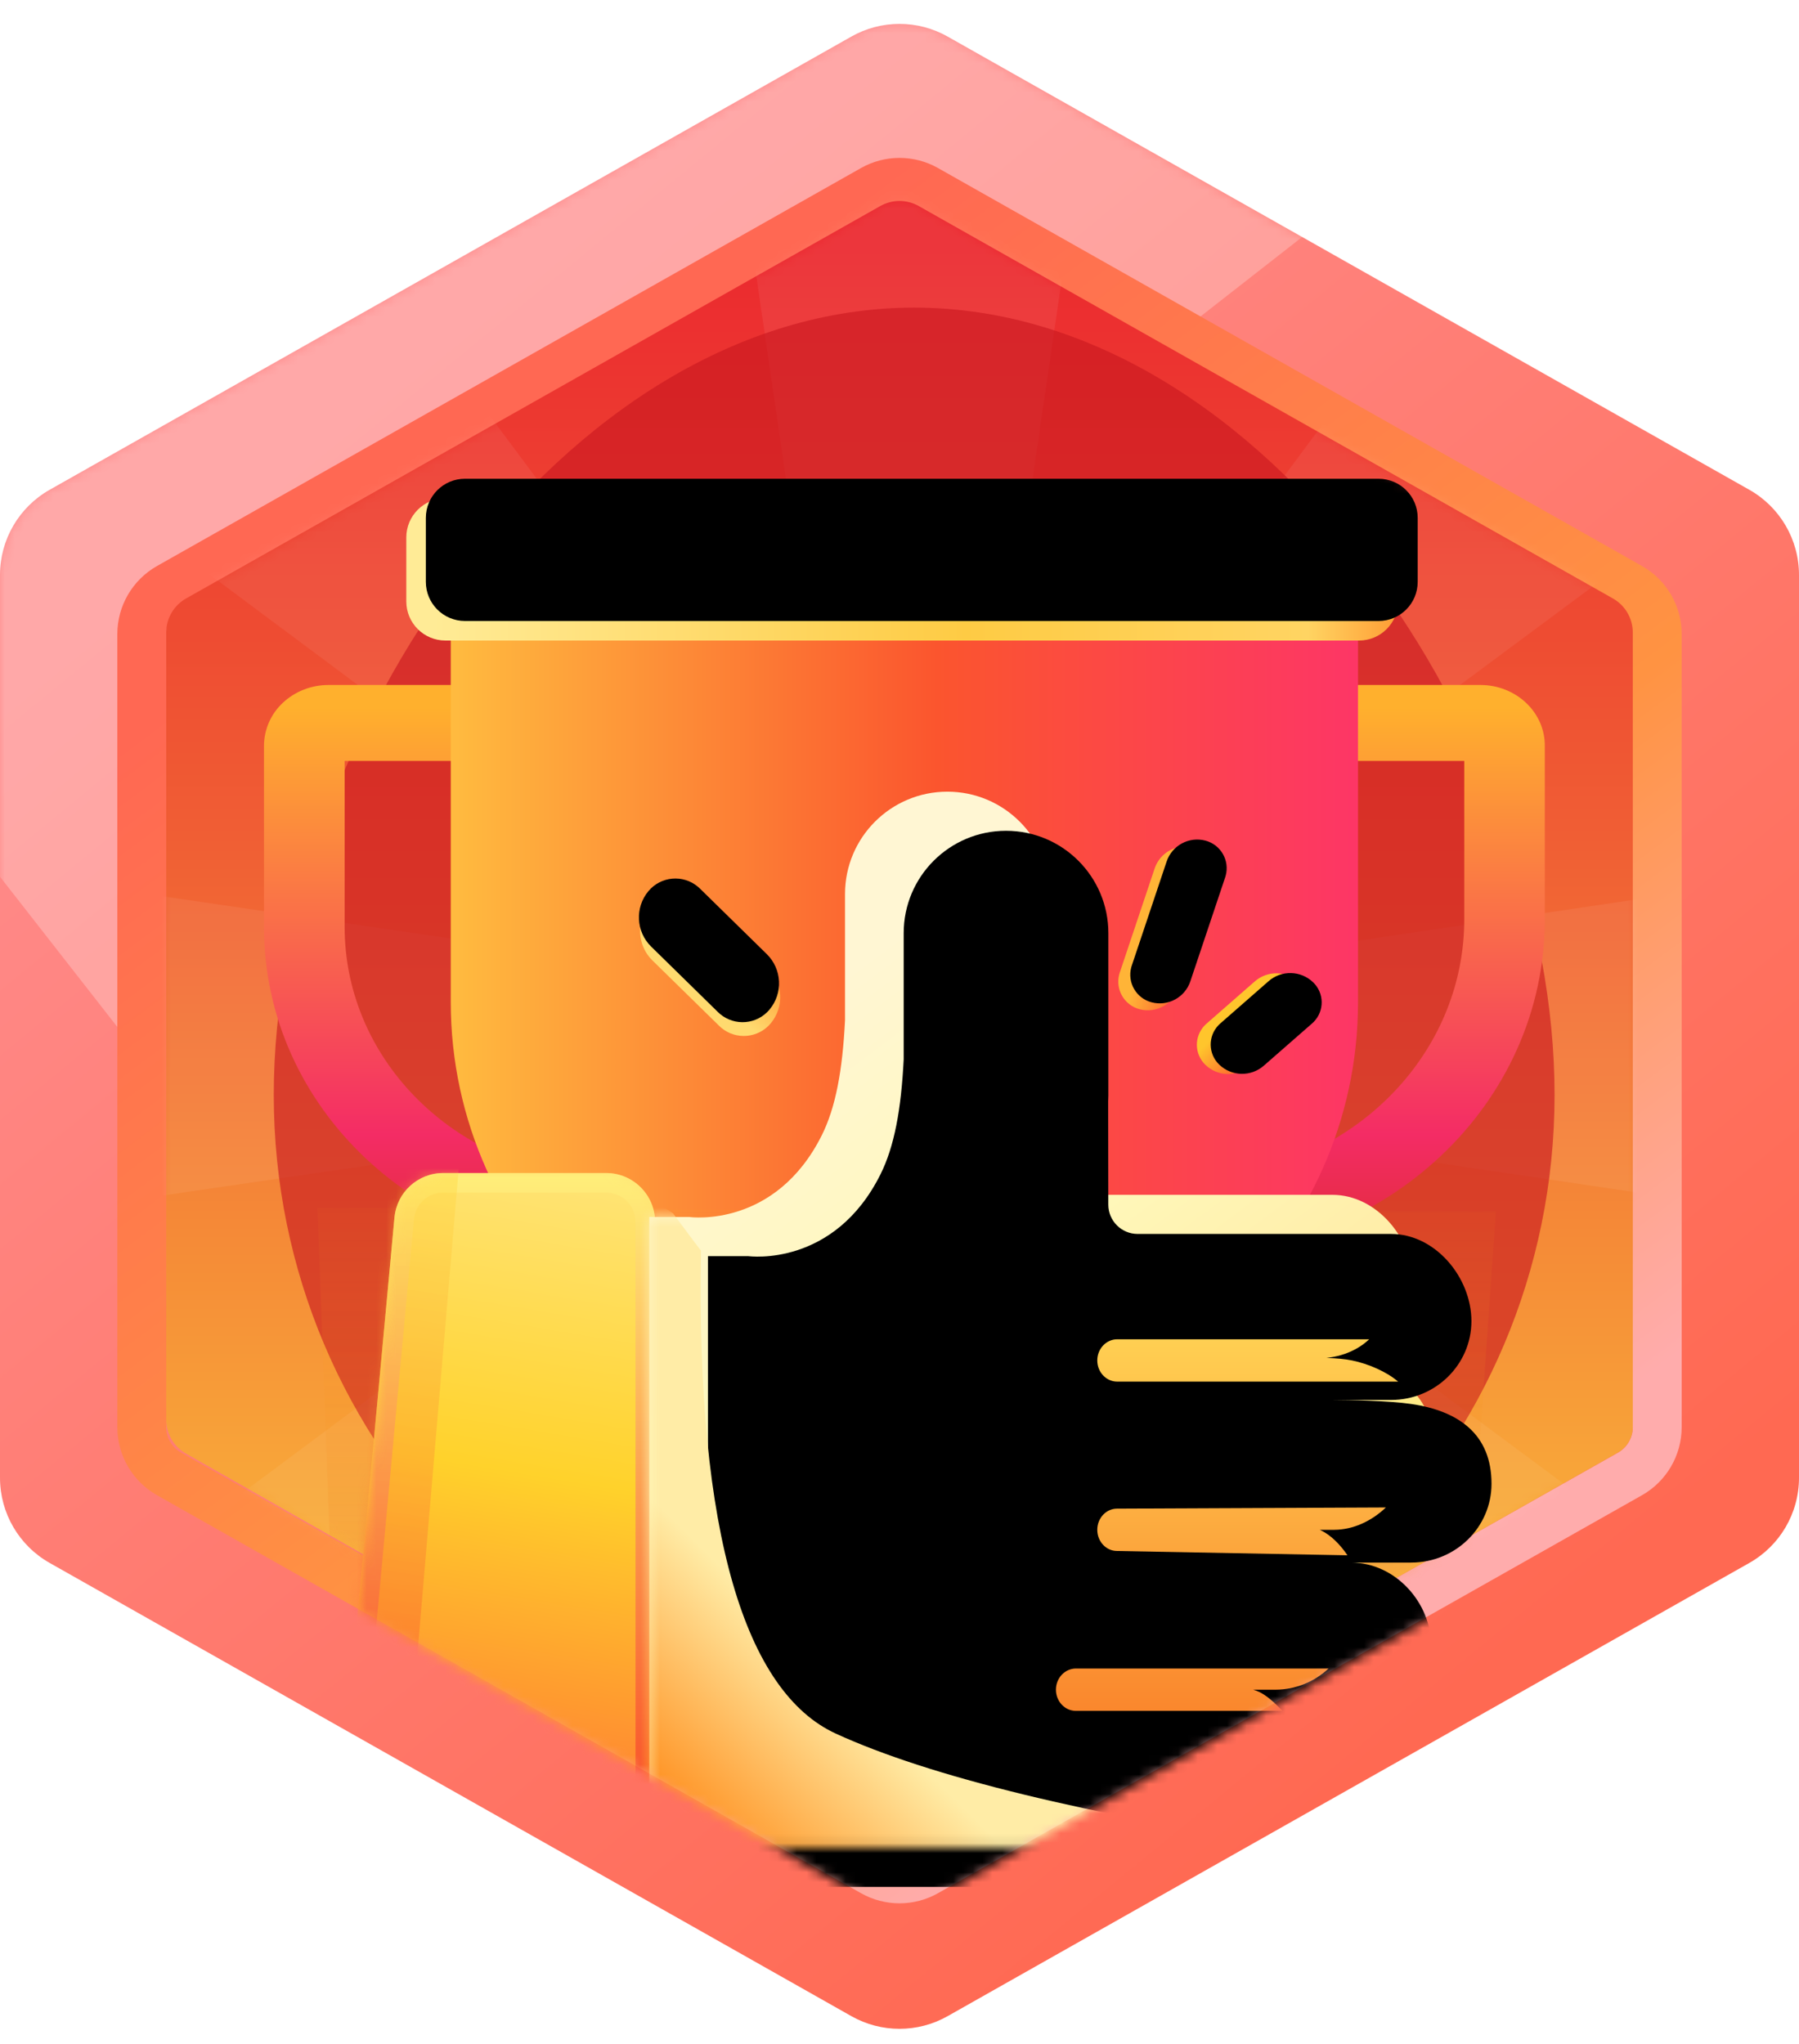 <svg xmlns:xlink="http://www.w3.org/1999/xlink" xmlns="http://www.w3.org/2000/svg" version="1.1" viewBox="0 0 184 209" height="209px" width="184px">
    <title>23.颇有名气</title>
    <defs>
        <linearGradient id="linearGradient-1" y2="17.288%" x2="23.637%" y1="87.314%" x1="74.451%">
            <stop offset="0%" stop-color="#FF6952"></stop>
            <stop offset="100%" stop-color="#FF8B8B"></stop>
        </linearGradient>
        <path id="path-2" d="M96.921,2.781 L178.921,49.129 C182.059,50.903 184,54.229 184,57.835 L184,150.165 C184,153.771 182.059,157.097 178.921,158.871 L96.921,205.219 C93.867,206.945 90.133,206.945 87.079,205.219 L5.079,158.871 C1.941,157.097 0,153.771 0,150.165 L0,57.835 C0,54.229 1.941,50.903 5.079,49.129 L87.079,2.781 C90.133,1.055 93.867,1.055 96.921,2.781 Z"></path>
        <filter id="filter-4" filterUnits="objectBoundingBox" height="190.0%" width="181.4%" y="-45.0%" x="-40.7%">
            <feGaussianBlur in="SourceGraphic" stdDeviation="22"></feGaussianBlur>
        </filter>
        <linearGradient id="linearGradient-5" y2="15.852%" x2="24.259%" y1="88.165%" x1="72.975%">
            <stop offset="0%" stop-color="#FFACAC"></stop>
            <stop offset="39.892%" stop-color="#FF9342"></stop>
            <stop offset="100%" stop-color="#FF6853"></stop>
        </linearGradient>
        <path id="path-6" d="M83.936,2.225 L155.936,42.921 C158.447,44.34 160,47.001 160,49.885 L160,130.984 C160,133.869 158.447,136.53 155.936,137.949 L83.936,178.645 C81.494,180.025 78.506,180.025 76.064,178.645 L4.064,137.949 C1.553,136.53 3.53223086e-16,133.869 0,130.984 L0,49.885 C8.52856111e-15,47.001 1.553,44.34 4.064,42.921 L76.064,2.225 C78.506,0.844 81.494,0.844 83.936,2.225 Z"></path>
        <linearGradient id="linearGradient-8" y2="3.743%" x2="50%" y1="100%" x1="50%">
            <stop offset="0%" stop-color="#FDD13C"></stop>
            <stop offset="63.088%" stop-color="#F05F34"></stop>
            <stop offset="100%" stop-color="#EB292F"></stop>
        </linearGradient>
        <path id="path-9" d="M81.968,6.112 L152.968,46.243 C154.224,46.953 155,48.283 155,49.725 L155,130.977 C155,132.058 154.418,133.055 153.477,133.588 L81.48,174.312 C80.562,174.832 79.439,174.831 78.521,174.31 L7.024,133.691 C5.773,132.98 5,131.652 5,130.213 L5,49.725 C5,48.283 5.776,46.953 7.032,46.243 L78.032,6.112 C79.253,5.422 80.747,5.422 81.968,6.112 Z"></path>
        <filter id="filter-11" filterUnits="objectBoundingBox" height="182.2%" width="191.6%" y="-41.1%" x="-45.8%">
            <feGaussianBlur in="SourceGraphic" stdDeviation="20"></feGaussianBlur>
        </filter>
        <linearGradient id="linearGradient-12" y2="110.462%" x2="36.648%" y1="3.911%" x1="36.648%">
            <stop offset="0%" stop-color="#FFB02D"></stop>
            <stop offset="70.494%" stop-color="#F42C65"></stop>
            <stop offset="100%" stop-color="#D62B22"></stop>
        </linearGradient>
        <linearGradient id="linearGradient-13" y2="50%" x2="102.625%" y1="50%" x1="0%">
            <stop offset="0%" stop-color="#FFBB3F"></stop>
            <stop offset="52.292%" stop-color="#FB552E"></stop>
            <stop offset="100%" stop-color="#FD3469"></stop>
        </linearGradient>
        <linearGradient id="linearGradient-14" y2="58.064%" x2="2.266%" y1="58.064%" x1="104.397%">
            <stop offset="0%" stop-color="#FE8521"></stop>
            <stop offset="12.842%" stop-color="#FFD462"></stop>
            <stop offset="46.944%" stop-color="#FECB44"></stop>
            <stop offset="100%" stop-color="#FFEB96"></stop>
        </linearGradient>
        <path id="path-15" d="M18.556,0.958 L112,0.958 C114.209,0.958 116,2.749 116,4.958 L116,11.503 C116,13.713 114.209,15.503 112,15.503 L18.556,15.503 C16.346,15.503 14.556,13.713 14.556,11.503 L14.556,4.958 C14.556,2.749 16.346,0.958 18.556,0.958 Z"></path>
        <filter id="filter-16" filterUnits="objectBoundingBox" height="127.5%" width="103.9%" y="-13.8%" x="-2.0%">
            <feGaussianBlur result="shadowBlurInner1" in="SourceAlpha" stdDeviation="1"></feGaussianBlur>
            <feOffset result="shadowOffsetInner1" in="shadowBlurInner1" dy="-2" dx="2"></feOffset>
            <feComposite result="shadowInnerInner1" k3="1" k2="-1" operator="arithmetic" in2="SourceAlpha" in="shadowOffsetInner1"></feComposite>
            <feColorMatrix in="shadowInnerInner1" type="matrix" values="0 0 0 0 1   0 0 0 0 0.94   0 0 0 0 0.311  0 0 0 1 0"></feColorMatrix>
        </filter>
        <linearGradient id="linearGradient-17" y2="50%" x2="23.056%" y1="50%" x1="100%">
            <stop offset="0%" stop-color="#FD5C2E"></stop>
            <stop offset="100%" stop-color="#FFB437"></stop>
        </linearGradient>
        <path id="path-18" d="M93.299,36.239 C94.91,36.239 96.215,37.545 96.215,39.156 C96.215,39.215 96.213,39.275 96.21,39.335 L95.52,50.54 C95.413,52.28 93.971,53.636 92.229,53.636 C90.618,53.636 89.312,52.33 89.312,50.719 C89.312,50.66 89.314,50.6 89.318,50.54 L90.007,39.335 C90.114,37.595 91.556,36.239 93.299,36.239 Z"></path>
        <filter id="filter-19" filterUnits="objectBoundingBox" height="117.2%" width="136.2%" y="-8.6%" x="-18.1%">
            <feGaussianBlur result="shadowBlurInner1" in="SourceAlpha" stdDeviation="1"></feGaussianBlur>
            <feOffset result="shadowOffsetInner1" in="shadowBlurInner1" dy="-1" dx="1"></feOffset>
            <feComposite result="shadowInnerInner1" k3="1" k2="-1" operator="arithmetic" in2="SourceAlpha" in="shadowOffsetInner1"></feComposite>
            <feColorMatrix in="shadowInnerInner1" type="matrix" values="0 0 0 0 1   0 0 0 0 0.827   0 0 0 0 0.192  0 0 0 1 0"></feColorMatrix>
        </filter>
        <linearGradient id="linearGradient-20" y2="61.32%" x2="23.209%" y1="61.32%" x1="100%">
            <stop offset="0%" stop-color="#FF952D"></stop>
            <stop offset="100%" stop-color="#FFDA6F"></stop>
        </linearGradient>
        <path id="path-21" d="M46.76,39.958 C48.741,39.958 50.348,41.564 50.348,43.546 C50.348,43.638 50.344,43.731 50.337,43.823 L49.598,53.366 C49.429,55.547 47.61,57.231 45.422,57.231 C43.44,57.231 41.834,55.624 41.834,53.643 C41.834,53.55 41.838,53.458 41.845,53.366 L42.584,43.823 C42.753,41.642 44.572,39.958 46.76,39.958 Z"></path>
        <filter id="filter-22" filterUnits="objectBoundingBox" height="117.4%" width="126.7%" y="-8.7%" x="-13.3%">
            <feGaussianBlur result="shadowBlurInner1" in="SourceAlpha" stdDeviation="1"></feGaussianBlur>
            <feOffset result="shadowOffsetInner1" in="shadowBlurInner1" dy="-1" dx="1"></feOffset>
            <feComposite result="shadowInnerInner1" k3="1" k2="-1" operator="arithmetic" in2="SourceAlpha" in="shadowOffsetInner1"></feComposite>
            <feColorMatrix in="shadowInnerInner1" type="matrix" values="0 0 0 0 1   0 0 0 0 0.861   0 0 0 0 0.192  0 0 0 1 0"></feColorMatrix>
        </filter>
        <linearGradient id="linearGradient-23" y2="50%" x2="20.718%" y1="50%" x1="100%">
            <stop offset="0%" stop-color="#FC532F"></stop>
            <stop offset="100%" stop-color="#FFC52C"></stop>
        </linearGradient>
        <path id="path-24" d="M102.081,48.322 C103.655,48.322 104.932,49.598 104.932,51.173 C104.932,51.253 104.929,51.333 104.922,51.412 L104.371,57.959 C104.225,59.706 102.764,61.049 101.01,61.049 C99.436,61.049 98.159,59.772 98.159,58.198 C98.159,58.118 98.162,58.038 98.169,57.959 L98.719,51.412 C98.866,49.665 100.327,48.322 102.081,48.322 Z"></path>
        <filter id="filter-25" filterUnits="objectBoundingBox" height="123.6%" width="134.4%" y="-11.8%" x="-17.2%">
            <feGaussianBlur result="shadowBlurInner1" in="SourceAlpha" stdDeviation="1"></feGaussianBlur>
            <feOffset result="shadowOffsetInner1" in="shadowBlurInner1" dy="-1" dx="1"></feOffset>
            <feComposite result="shadowInnerInner1" k3="1" k2="-1" operator="arithmetic" in2="SourceAlpha" in="shadowOffsetInner1"></feComposite>
            <feColorMatrix in="shadowInnerInner1" type="matrix" values="0 0 0 0 1   0 0 0 0 0.812   0 0 0 0 0.294  0 0 0 1 0"></feColorMatrix>
        </filter>
        <linearGradient id="linearGradient-26" y2="95.646%" x2="50%" y1="-12.412%" x1="50%">
            <stop offset="0%" stop-opacity="0" stop-color="#FEC319"></stop>
            <stop offset="100%" stop-color="#E83420"></stop>
        </linearGradient>
        <filter id="filter-27" filterUnits="objectBoundingBox" height="121.2%" width="121.2%" y="-10.6%" x="-10.6%">
            <feOffset result="shadowOffsetOuter1" in="SourceAlpha" dy="6" dx="0"></feOffset>
            <feColorMatrix result="shadowMatrixOuter1" in="shadowOffsetOuter1" type="matrix" values="0 0 0 0 0.841   0 0 0 0 0.169   0 0 0 0 0.132  0 0 0 1 0"></feColorMatrix>
            <feMerge>
                <feMergeNode in="shadowMatrixOuter1"></feMergeNode>
                <feMergeNode in="SourceGraphic"></feMergeNode>
            </feMerge>
        </filter>
        <linearGradient id="linearGradient-28" y2="112.739%" x2="54.963%" y1="-25.282%" x1="65.136%">
            <stop offset="0%" stop-color="#FFEEA0"></stop>
            <stop offset="48.751%" stop-color="#FFD22B"></stop>
            <stop offset="100%" stop-color="#FF5235"></stop>
            <stop offset="100%" stop-color="#FF5235"></stop>
        </linearGradient>
        <path id="path-29" d="M11.327,0 L28,0 C30.761,-1.39544373e-15 33,2.239 33,5 L33,68 C33,70.761 30.761,73 28,73 L5.485,73 C2.724,73 0.485,70.761 0.485,68 C0.485,67.846 0.492,67.692 0.506,67.538 L6.348,4.538 C6.587,1.967 8.744,4.74407816e-16 11.327,0 Z"></path>
        <linearGradient id="linearGradient-31" y2="111.12%" x2="50%" y1="0%" x1="50%">
            <stop offset="0%" stop-color="#FFEF7A"></stop>
            <stop offset="100%" stop-color="#F72714"></stop>
        </linearGradient>
        <linearGradient id="linearGradient-32" y2="93.387%" x2="50%" y1="10.038%" x1="52.394%">
            <stop offset="0%" stop-color="#FFD63B"></stop>
            <stop offset="100%" stop-color="#F8352D"></stop>
        </linearGradient>
        <linearGradient id="linearGradient-33" y2="77.856%" x2="67.053%" y1="13.631%" x1="30.952%">
            <stop offset="0%" stop-color="#FFF6D3"></stop>
            <stop offset="44.889%" stop-color="#FFF8BB"></stop>
            <stop offset="78.44%" stop-color="#FFECA6"></stop>
            <stop offset="100%" stop-color="#FFEA81"></stop>
        </linearGradient>
        <path id="path-34" d="M30.895,0.958 C36.676,0.958 41.362,5.644 41.362,11.425 L41.362,28.035 C41.362,28.25 41.355,28.464 41.342,28.677 C41.345,31.778 41.35,35.283 41.357,39.191 C41.359,40.846 42.702,42.186 44.357,42.186 L44.357,42.186 L70.275,42.186 C74.815,42.186 78.495,46.646 78.495,51.099 C78.495,55.552 74.815,59.162 70.275,59.162 L70.275,59.162 L64.295,59.163 C65.93,59.167 70.032,59.238 72.33,59.573 C77.235,60.287 80.55,62.704 80.55,67.73 C80.55,72.183 76.87,75.793 72.33,75.793 L72.33,75.793 L66.166,75.793 C70.705,75.793 74.385,79.88 74.385,84.333 C74.385,88.786 70.705,92.396 66.166,92.396 L66.166,92.396 L60.001,92.396 C64.541,92.396 68.221,96.442 68.221,100.895 C68.221,105.348 64.541,108.958 60.001,108.958 L60.001,108.958 L0.411,108.958 L0.411,44.454 L4.524,44.455 C4.719,44.481 13.313,45.574 18.052,36.096 C19.478,33.243 20.174,29.428 20.428,24.335 L20.428,11.425 C20.428,5.644 25.114,0.958 30.895,0.958 Z"></path>
        <filter id="filter-36" filterUnits="objectBoundingBox" height="105.6%" width="107.5%" y="-2.8%" x="-3.7%">
            <feOffset result="shadowOffsetInner1" in="SourceAlpha" dy="4" dx="6"></feOffset>
            <feComposite result="shadowInnerInner1" k3="1" k2="-1" operator="arithmetic" in2="SourceAlpha" in="shadowOffsetInner1"></feComposite>
            <feColorMatrix in="shadowInnerInner1" type="matrix" values="0 0 0 0 1   0 0 0 0 1   0 0 0 0 1  0 0 0 0.5 0"></feColorMatrix>
        </filter>
        <linearGradient id="linearGradient-37" y2="85.84%" x2="28.237%" y1="66.608%" x1="45.477%">
            <stop offset="0%" stop-color="#FFECA6"></stop>
            <stop offset="100%" stop-color="#FF9020"></stop>
        </linearGradient>
        <linearGradient id="linearGradient-38" y2="100%" x2="50%" y1="0%" x1="50%">
            <stop offset="0%" stop-color="#FFCF52"></stop>
            <stop offset="100%" stop-color="#FA872D"></stop>
        </linearGradient>
    </defs>
    <g fill-rule="evenodd" fill="none" stroke-width="1" stroke="none" id="页面-1">
        <g transform="translate(-563, -3365)" id="勋章">
            <g transform="translate(563, 3365.958)" id="23.颇有名气">
                <g id="矩形">
                    <mask fill="white" id="mask-3">
                        <use xlink:href="#path-2"></use>
                    </mask>
                    <use xlink:href="#path-2" fill="url(#linearGradient-1)" id="蒙版"></use>
                    <polygon points="-21.275 61.469 100.867 -33.958 140.885 17.263 18.743 112.69" mask="url(#mask-3)" filter="url(#filter-4)" opacity="0.5" fill="#FFFFFF"></polygon>
                </g>
                <g transform="translate(12, 14)" id="矩形-+-矩形-+-矩形-+-矩形蒙版">
                    <mask fill="white" id="mask-7">
                        <use xlink:href="#path-6"></use>
                    </mask>
                    <path d="M77.294,4.401 C78.973,3.452 81.027,3.452 82.706,4.401 L82.706,4.401 L154.706,45.097 C155.569,45.585 156.268,46.286 156.751,47.113 C157.233,47.941 157.5,48.894 157.5,49.885 L157.5,49.885 L157.5,130.984 C157.5,131.976 157.233,132.929 156.751,133.756 C156.268,134.583 155.569,135.285 154.706,135.773 L154.706,135.773 L82.706,176.468 C81.027,177.417 78.973,177.417 77.294,176.468 L77.294,176.468 L5.294,135.773 C4.431,135.285 3.732,134.583 3.249,133.756 C2.767,132.929 2.5,131.976 2.5,130.984 L2.5,130.984 L2.5,49.885 C2.5,48.894 2.767,47.941 3.249,47.113 C3.732,46.286 4.431,45.585 5.294,45.097 L5.294,45.097 Z" stroke-width="5" stroke="url(#linearGradient-5)"></path>
                    <mask fill="white" id="mask-10">
                        <use xlink:href="#path-9"></use>
                    </mask>
                    <use xlink:href="#path-9" fill="url(#linearGradient-8)" id="蒙版"></use>
                    <polygon points="98 4 87.342 76.869 131.205 17.754 155.246 41.795 95.888 85.83 169 75 169 109 95.891 98.164 155.246 142.205 131.205 166.246 87.17 106.889 98 180 64 180 74.792 107.183 30.795 166.246 6.754 142.205 65.581 98.389 -7 109 -7 75 65.578 85.615 6.754 41.795 30.795 17.754 74.609 76.58 64 4" mask="url(#mask-10)" opacity="0.25" fill="#FFFFFF" id="路径"></polygon>
                    <path mask="url(#mask-10)" filter="url(#filter-11)" opacity="0.8" fill="#C91820" id="椭圆形" d="M81.5,162.5 C117.675,162.5 147,133.175 147,97 C147,60.825 117.675,16.5 81.5,16.5 C45.325,16.5 16,60.825 16,97 C16,133.175 45.325,162.5 81.5,162.5 Z"></path>
                    <g mask="url(#mask-10)" id="编组-22">
                        <g transform="translate(14.545, 35.042)">
                            <g transform="translate(0.455, 0)" fill-rule="evenodd" stroke-width="1" id="奖杯">
                                <polygon points="55.493 92.776 75.507 92.776 75.507 111.867 55.493 111.867" fill-rule="nonzero" fill="#FFB300" id="路径"></polygon>
                                <path fill-rule="nonzero" fill="#FFCA28" id="路径" d="M50.035,118.231 L50.035,109.425 C50.035,107.761 51.514,106.419 53.338,106.413 L77.656,106.413 C79.486,106.419 80.959,107.761 80.965,109.425 L80.965,118.231 L80.953,118.231 L50.035,118.231 Z"></path>
                                <path fill-rule="nonzero" fill="url(#linearGradient-12)" id="形状" d="M31.684,27.814 L31.684,70.203 C18.454,68.453 8.249,57.724 8.249,44.782 L8.249,27.814 L31.684,27.814 Z M6.593,20.049 C4.843,20.049 3.168,20.706 1.931,21.868 C0.706,23.005 0.007,24.599 4.12114787e-13,26.27 L4.12114787e-13,44.795 C4.12114787e-13,63.263 15.873,78.231 35.446,78.231 L39.915,78.231 L39.915,20.049 L6.593,20.049 Z M122.763,27.814 L122.763,44.007 C122.763,57.099 112.608,68.009 99.334,70.078 L99.334,27.814 L122.769,27.814 L122.763,27.814 Z M91.104,20.049 L91.104,78.212 L94.747,78.212 C114.764,78.212 131,62.901 131,44.02 L131,26.264 C131.019,22.831 128.05,20.049 124.419,20.049 L91.104,20.049 Z"></path>
                                <path fill-rule="nonzero" fill="url(#linearGradient-13)" id="路径" d="M65.506,96.413 C39.881,96.413 19.104,76.745 19.104,52.485 L19.104,3.909 C19.104,2.28 20.502,0.964 22.224,0.958 L108.776,0.958 C110.498,0.958 111.896,2.28 111.896,3.909 L111.896,52.479 C111.908,76.739 91.137,96.406 65.506,96.406 L65.506,96.413 Z"></path>
                                <g id="矩形">
                                    <use xlink:href="#path-15" fill-rule="evenodd" fill="url(#linearGradient-14)"></use>
                                    <use xlink:href="#path-15" filter="url(#filter-16)" fill-opacity="1" fill="black"></use>
                                </g>
                            </g>
                            <g transform="translate(92.764, 44.937) rotate(-345) translate(-92.764, -44.937)" id="矩形">
                                <use xlink:href="#path-18" fill-rule="evenodd" fill="url(#linearGradient-17)"></use>
                                <use xlink:href="#path-18" filter="url(#filter-19)" fill-opacity="1" fill="black"></use>
                            </g>
                            <g transform="translate(46.091, 48.594) rotate(-410) translate(-46.091, -48.594)" id="矩形备份-8">
                                <use xlink:href="#path-21" fill-rule="evenodd" fill="url(#linearGradient-20)"></use>
                                <use xlink:href="#path-21" filter="url(#filter-22)" fill-opacity="1" fill="black"></use>
                            </g>
                            <g transform="translate(101.545, 54.685) rotate(-316) translate(-101.545, -54.685)" id="矩形备份-9">
                                <use xlink:href="#path-24" fill-rule="evenodd" fill="url(#linearGradient-23)"></use>
                                <use xlink:href="#path-24" filter="url(#filter-25)" fill-opacity="1" fill="black"></use>
                            </g>
                        </g>
                    </g>
                    <path mask="url(#mask-10)" opacity="0.6" fill="url(#linearGradient-26)" id="路径-3" d="M22.428,161.381 L78.305,192.894 C80.143,193.931 82.39,193.926 84.223,192.881 L137.249,162.659 L137.249,162.659 L141,108.927 L20.466,108.565 L22.428,161.381 Z"></path>
                    <g mask="url(#mask-10)" filter="url(#filter-27)" id="赞">
                        <g transform="translate(22, 59.042)">
                            <g transform="translate(0, 39.958)" fill-rule="evenodd" fill="none" stroke-width="1" id="路径">
                                <mask fill="white" id="mask-30">
                                    <use xlink:href="#path-29"></use>
                                </mask>
                                <use xlink:href="#path-29" fill-rule="nonzero" fill="url(#linearGradient-28)" id="蒙版"></use>
                                <path mask="url(#mask-30)" fill-rule="nonzero" fill="url(#linearGradient-31)" id="蒙版" d="M28,-4.54747351e-13 C30.761,-4.54747351e-13 33,2.239 33,5 L33,68 C33,70.761 30.761,73 28,73 L5.485,73 C2.724,73 0.485,70.761 0.485,68 C0.485,67.846 0.492,67.692 0.506,67.538 L6.348,4.538 C6.587,1.967 8.744,-4.54747351e-13 11.327,-4.54747351e-13 L28,-4.54747351e-13 Z M28,2 L11.327,2 C9.837,2 8.583,3.091 8.361,4.547 L8.34,4.723 L2.498,67.723 C2.489,67.815 2.485,67.908 2.485,68 C2.485,69.598 3.734,70.904 5.309,70.995 L5.485,71 L28,71 C29.598,71 30.904,69.751 30.995,68.176 L31,68 L31,5 C31,3.402 29.751,2.096 28.176,2.005 L28,2 Z"></path>
                                <rect height="13.581" width="33.846" y="61.965" x="6.615" mask="url(#mask-30)" opacity="0.8" fill="#F25215" id="矩形"></rect>
                                <polygon points="4.923 -5.942 13.385 -5.942 7.462 63.663 -1.846 63.663" mask="url(#mask-30)" opacity="0.6" fill="url(#linearGradient-32)" id="矩形"></polygon>
                            </g>
                            <g transform="translate(32, 0)" fill-rule="evenodd" fill="none" stroke-width="1" id="椭圆形">
                                <mask fill="white" id="mask-35">
                                    <use xlink:href="#path-34"></use>
                                </mask>
                                <g fill-rule="nonzero" id="形状结合">
                                    <use xlink:href="#path-34" fill="url(#linearGradient-33)"></use>
                                    <use xlink:href="#path-34" filter="url(#filter-36)" fill-opacity="1" fill="black"></use>
                                </g>
                                <path mask="url(#mask-35)" fill="url(#linearGradient-37)" id="路径-26" d="M2.833,44.071 C4.729,46.63 5.684,47.902 5.698,47.888 C5.177,76.997 10.295,93.076 19.497,97.288 C29.084,101.677 45.032,105.567 67.341,108.958 L-7.431,125.634 L-10.694,56.659 L-3.205,40.076 L2.833,44.071 Z"></path>
                            </g>
                            <path fill-rule="nonzero" fill="url(#linearGradient-38)" id="形状" d="M80.271,56.958 C79.143,56.958 78.229,57.927 78.229,59.123 C78.229,60.319 79.143,61.288 80.271,61.288 L109,61.288 C107.84,60.287 105.962,59.466 104.287,59.123 C101.363,58.524 96.043,59.123 94.565,59.123 L100.618,58.926 C102.591,58.92 104.566,58.347 106.041,56.958 L80.271,56.958 Z M80.248,74.277 C79.133,74.277 78.229,75.246 78.229,76.442 C78.229,77.637 79.133,78.607 80.248,78.607 L103.817,79.048 C103.167,78.07 101,75.325 98.634,76.442 L102.458,76.442 C104.409,76.436 106.29,75.545 107.748,74.157 L80.248,74.277 Z M76.044,90.628 C74.915,90.628 74,91.598 74,92.793 C74,93.989 74.915,94.958 76.044,94.958 L97.18,94.958 C95.397,93.15 94.32,92.347 92.103,92.793 L96.479,92.793 C98.453,92.787 100.405,92.017 101.881,90.628 L76.044,90.628 Z"></path>
                        </g>
                    </g>
                </g>
            </g>
        </g>
    </g>
</svg>